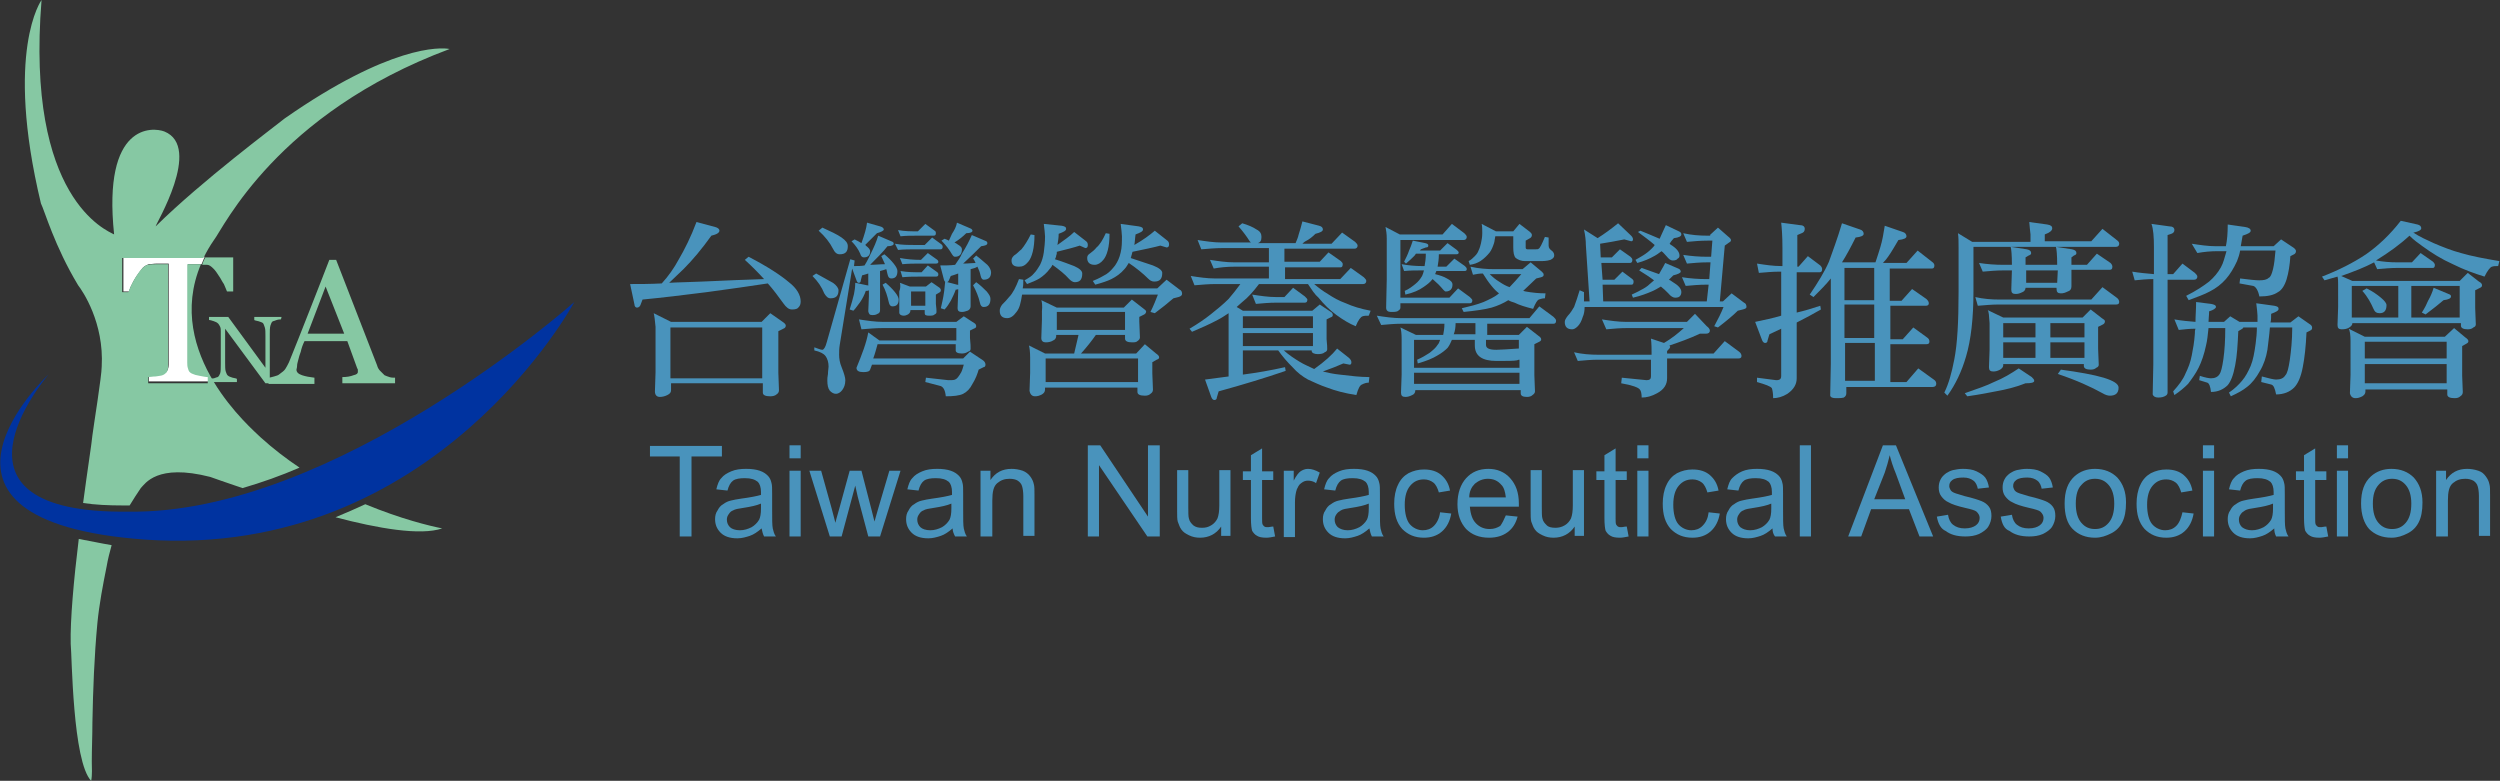 <?xml version="1.0" encoding="utf-8"?>
<!-- Generator: Adobe Illustrator 21.1.0, SVG Export Plug-In . SVG Version: 6.00 Build 0)  -->
<svg version="1.1" id="圖層_1" xmlns="http://www.w3.org/2000/svg" xmlns:xlink="http://www.w3.org/1999/xlink" x="0px" y="0px"
	 viewBox="0 0 403.1 125.9" style="enable-background:new 0 0 403.1 125.9;" xml:space="preserve">
<rect x="0" y="0" width="403.1" height="125.9" fill="#333333" stroke="none"/>
<style type="text/css">
	.st0{enable-background:new    ;}
	.st1{fill:#4993BC;}
	.st2{fill:#86C8A3;}
	.st3{fill:#FFFFFF;}
	.st4{fill:#0033A0;}
</style>
<g>
	<g>
		<g class="st0">
			<path class="st1" d="M112.3,35.8l3,0.8c0.4,0.1,0.7,0.3,0.7,0.6c0,0.3-0.4,0.6-1.3,0.8c-1.5,2.1-3,3.9-4.5,5.4
				c-0.7,0.7-1.5,1.4-2.3,2.2c1.6-0.1,3.4-0.1,5.3-0.2c4-0.2,7.4-0.3,10-0.4c-1-1.1-2-2.1-3.1-3.1l0.6-0.5c3.1,1.6,5.2,3,6.5,4.1
				c1.3,1,1.9,2.1,1.9,3.1c0,0.4-0.1,0.7-0.3,0.9c-0.2,0.3-0.5,0.4-1.1,0.4c-0.5,0-0.9-0.3-1.4-1c-0.8-1.1-1.6-2.2-2.5-3.2
				c-2.7,0.4-6,0.9-9.8,1.4c-3.9,0.5-7.3,0.9-10.4,1.2l-0.3,0.8c-0.1,0.3-0.3,0.5-0.6,0.5c-0.2,0-0.4-0.2-0.4-0.5l-0.7-3.3
				c1.5,0,3.2,0,5.1-0.1c1.1-1.2,2-2.5,2.7-3.8C110.4,40.2,111.4,38.2,112.3,35.8z M105.4,50.5l2.8,1.4h14.6l1.4-1.4l2,1.4
				c0.3,0.2,0.5,0.4,0.5,0.6c0,0.2-0.1,0.4-0.4,0.5l-0.8,0.4v6.7l0.1,2.8c0,0.3-0.1,0.5-0.4,0.7c-0.2,0.2-0.6,0.3-1,0.3
				c-0.8,0-1.2-0.2-1.2-0.6v-1.5h-14.8v1.1c0,0.4-0.2,0.6-0.6,0.8c-0.4,0.2-0.8,0.3-1.2,0.3c-0.5,0-0.8-0.3-0.8-0.9l0.1-3.1v-7.3
				C105.6,51.6,105.5,50.8,105.4,50.5z M108.1,61h14.8v-8.2h-14.8V61z"/>
			<path class="st1" d="M131.6,44.1c1.1,0.6,2,1.1,2.7,1.5c0.6,0.4,0.9,0.9,0.9,1.2c0,0.9-0.4,1.3-1.3,1.3c-0.4,0-0.7-0.3-1-0.8
				c-0.4-1-1-1.9-1.9-2.8L131.6,44.1z M137.1,41.8l0.7,0.2l-0.1,0.9c0.6,0,1.2,0,1.7-0.1c0.5-0.8,0.8-1.5,1-1.9
				c0.5-1,0.9-1.9,1.2-2.9l2.1,0.9c0.3,0.1,0.4,0.2,0.4,0.4c0,0.2-0.3,0.4-1,0.4c-0.7,0.9-1.7,1.9-2.8,3c0.8,0,1.6-0.1,2.4-0.1
				c-0.2-0.4-0.4-0.9-0.6-1.3l0.5-0.3c0.6,0.5,1.1,1,1.5,1.5c0.4,0.5,0.6,0.9,0.6,1.2c0,0.8-0.3,1.2-1,1.2c-0.3,0-0.5-0.2-0.6-0.7
				c-0.1-0.3-0.1-0.6-0.2-0.8c-0.3,0.1-0.6,0.2-1,0.3V50c0,0.3-0.1,0.5-0.4,0.6c-0.3,0.2-0.6,0.2-0.9,0.2c-0.4,0-0.5-0.2-0.6-0.6
				l0.1-2.4v-1c-0.1,0.1-0.3,0.1-0.5,0.1c-0.2,0.6-0.5,1.2-0.9,1.8c-0.4,0.5-0.7,1-1.1,1.4l-0.6-0.2c0.3-0.9,0.5-1.7,0.7-2.5
				c0.1-0.5,0.2-1.1,0.2-1.8l1.9,0.4c0.1,0,0.2,0,0.2,0.1v-2c-0.3,0.1-0.6,0.2-1,0.3l-0.2,0.8c0,0.2-0.1,0.4-0.3,0.4
				c-0.2,0-0.3-0.1-0.4-0.4l-0.7-1.9l-2,12.3c-0.1,0.6-0.1,1.1-0.1,1.6c0,0.6,0.1,1.3,0.4,2c0.4,1,0.6,1.7,0.6,2.1
				c0,0.7-0.2,1.2-0.5,1.6c-0.3,0.4-0.7,0.6-1,0.6c-0.4,0-0.7-0.2-1-0.5c-0.3-0.4-0.4-0.9-0.4-1.7c0-0.2,0-0.5,0.1-1
				c0-0.5,0.1-0.9,0.1-1.2c0-0.7-0.2-1.3-0.5-1.7c-0.3-0.4-0.9-0.7-1.8-0.9V56c0.6,0.2,1,0.4,1.3,0.4c0.2,0,0.5-0.4,0.7-1.2
				L137.1,41.8z M132.6,36.7c1.3,0.6,2.4,1.1,3.1,1.6c0.7,0.5,1,0.9,1,1.4c0,0.9-0.4,1.3-1.3,1.3c-0.5,0-0.8-0.3-1.1-0.9
				c-0.5-1-1.3-2-2.3-2.9L132.6,36.7z M139.8,35.9l2.1,0.6c0.4,0.1,0.6,0.3,0.6,0.5s-0.4,0.4-1.1,0.6c-0.6,0.6-1.2,1.2-1.9,1.9
				c0,0,0.1,0,0.1,0.1c0.4,0.3,0.7,0.6,0.7,0.9c0,0.6-0.3,1-1,1c-0.3,0-0.5-0.2-0.6-0.6c-0.3-0.7-0.8-1.4-1.4-2l0.5-0.3
				c0.4,0.2,0.8,0.4,1.1,0.6C139.4,37.8,139.7,36.8,139.8,35.9z M138.5,51.5c1.3,0.2,2.6,0.4,3.9,0.4h11.8l1.2-0.9l1.7,1.1
				c0.2,0.1,0.3,0.3,0.3,0.5s-0.1,0.3-0.4,0.4l-0.6,0.3v1.2c0.1,0.9,0.1,1.4,0.1,1.7s-0.1,0.4-0.4,0.5c-0.3,0.2-0.6,0.3-1,0.3
				c-0.7,0-1-0.2-1-0.5v-1h-12.6c-0.2,0.7-0.4,1.5-0.7,2.3h14.5l1.1-1.1l2.1,1.4c0.3,0.2,0.4,0.5,0.4,0.7c0,0.2-0.1,0.4-0.3,0.4
				l-0.8,0.4c-0.2,0.7-0.5,1.5-1,2.3c-0.4,0.8-0.9,1.3-1.5,1.6c-0.6,0.3-1.6,0.4-2.8,0.4c-0.1-1-0.4-1.6-1-1.7l-2.3-0.6l0.1-0.7
				l3.6,0.4c0.5,0,0.9,0,1.1-0.1c0.3-0.1,0.6-0.5,1-1.2c0.2-0.4,0.3-0.9,0.4-1.2h-14.8c-0.1,0.3-0.2,0.5-0.3,0.8
				c-0.1,0.3-0.5,0.4-1.1,0.4c-0.7,0-1.1-0.2-1.1-0.7c0.9-2.2,1.6-4,1.9-5.7l1.8,1.3h12.4v-2h-11.9c-1.1,0-2.2,0.1-3.4,0.2
				L138.5,51.5z M142.8,45.6c0.6,0.5,1.1,1,1.5,1.5c0.4,0.5,0.6,0.9,0.6,1.2c0,0.7-0.3,1.1-1,1.1c-0.3,0-0.5-0.2-0.6-0.7
				c-0.2-0.9-0.5-1.9-1-2.8L142.8,45.6z M144.3,39.3c1.1,0.2,2.2,0.2,3.4,0.2h1.4l1.2-1.2l1.5,1.1c0.2,0.2,0.2,0.3,0.2,0.4
				c0,0.2-0.1,0.4-0.3,0.4h-4c-1,0-1.9,0-2.9,0.1L144.3,39.3z M144.8,37.1c1.1,0.2,2.1,0.2,3.2,0.2l1.2-1.2l1.5,1.1
				c0.2,0.1,0.2,0.3,0.2,0.4c0,0.3-0.1,0.4-0.4,0.4h-2.5c-1,0-1.9,0-2.8,0.1L144.8,37.1z M145.1,41.6c1.1,0.2,2.2,0.3,3.3,0.3h0.1
				l1.1-1.1l1.4,1c0.2,0.1,0.3,0.3,0.3,0.4c0,0.2-0.1,0.3-0.4,0.3h-2.5c-1,0-1.9,0-2.9,0.1L145.1,41.6z M145.1,45.6l1.6,0.6h2.6
				l0.9-0.7l1.3,0.9c0.1,0.1,0.2,0.2,0.2,0.4c0,0.2-0.1,0.3-0.3,0.4l-0.5,0.3v1.5c0.1,0.7,0.1,1.1,0.1,1.3c0,0.2-0.1,0.3-0.3,0.4
				c-0.2,0.2-0.5,0.2-0.9,0.2c-0.5,0-0.7-0.1-0.7-0.4V50h-2.3c0,0.3-0.1,0.5-0.4,0.7c-0.2,0.1-0.4,0.2-0.7,0.2
				c-0.4,0-0.7-0.2-0.7-0.5v-3.4C145.2,46.5,145.2,46,145.1,45.6z M145.2,43.7c1.1,0.2,2.2,0.2,3.3,0.2h0.1l1-1.1l1.4,1
				c0.2,0.1,0.3,0.3,0.3,0.4c0,0.3-0.1,0.4-0.4,0.4h-2.5c-1,0-1.9,0-2.9,0.1L145.2,43.7z M146.9,49.3h2.3v-2.3h-2.3V49.3z
				 M156.7,37.9l2.1,0.9c0.3,0.1,0.4,0.2,0.4,0.4c0,0.3-0.3,0.4-1,0.5c-0.8,0.8-1.7,1.7-2.9,2.8c0.8,0,1.5-0.1,2-0.1
				c-0.1-0.2-0.2-0.5-0.4-0.7l0.5-0.5c0.8,0.6,1.3,1.1,1.8,1.5c0.4,0.4,0.6,0.9,0.6,1.2c0,0.8-0.4,1.2-1.2,1.2
				c-0.2,0-0.4-0.2-0.5-0.7c-0.1-0.5-0.3-1-0.5-1.4c-0.3,0.2-0.7,0.3-1.1,0.4v6c0,0.3-0.2,0.6-0.5,0.7c-0.3,0.1-0.6,0.2-0.9,0.2
				c-0.5,0-0.7-0.2-0.7-0.6l0.1-2.7v-0.4c-0.1,0.1-0.3,0.1-0.4,0.1c-0.2,0.6-0.5,1.2-0.8,1.8c-0.3,0.5-0.6,1-1,1.4l-0.6-0.2
				c0.2-0.9,0.4-1.7,0.5-2.5c0.1-0.5,0.1-1.1,0.2-1.8l1.9,0.5c0.1,0,0.2,0,0.2,0.1v-1.9c-0.5,0.2-0.9,0.3-1.2,0.4l-0.3,0.7
				c-0.1,0.2-0.2,0.3-0.4,0.3c-0.2,0-0.3-0.1-0.4-0.4l-0.6-2.3c0.8,0,1.6,0,2.4-0.1c0.5-0.7,0.9-1.3,1.1-1.8
				C155.8,39.8,156.3,38.8,156.7,37.9z M154.3,35.9l2.1,0.9c0.3,0.1,0.4,0.3,0.4,0.4c0,0.2-0.3,0.4-1,0.4c-0.5,0.5-1.1,1-1.9,1.5
				c0.2,0.1,0.4,0.2,0.5,0.3c0.5,0.3,0.7,0.5,0.7,0.8c0,0.8-0.4,1.2-1.1,1.2c-0.2,0-0.3-0.1-0.5-0.4c-0.4-0.7-1-1.5-1.7-2.2l0.5-0.3
				c0.3,0.1,0.5,0.2,0.7,0.3c0.2-0.5,0.4-0.8,0.5-1.1C153.9,37.1,154.2,36.5,154.3,35.9z M157.4,45.5c0.7,0.5,1.2,1,1.7,1.5
				c0.4,0.5,0.6,0.8,0.6,1.2c0,0.9-0.4,1.3-1.1,1.3c-0.3,0-0.5-0.2-0.6-0.7c-0.2-0.9-0.6-1.9-1.1-2.8L157.4,45.5z"/>
			<path class="st1" d="M164.3,45l0.7,0.1c0,0.5,0,1-0.1,1.4h21.7l1.5-1.4l2.1,1.6c0.3,0.1,0.4,0.4,0.4,0.7c0,0.2-0.2,0.4-0.6,0.5
				l-0.8,0.2c-0.8,0.7-1.8,1.5-3,2.4l-0.7-0.2c0.5-1,0.9-2,1.2-2.8h-21.9c-0.2,1.3-0.4,2.2-0.9,2.8c-0.5,0.7-1,1-1.5,1
				c-0.8,0-1.2-0.4-1.2-1.2c0-0.3,0.1-0.6,0.4-1c0.4-0.4,0.8-0.8,1.1-1.2C163.3,47.3,163.8,46.3,164.3,45z M166.2,37.8l0.6,0.1
				c0,2.1-0.4,3.6-1,4.3c-0.5,0.6-0.9,0.8-1.5,0.8c-0.8,0-1.2-0.3-1.2-1c0-0.3,0.1-0.5,0.4-0.8c0.5-0.3,0.8-0.7,1.2-1
				C165.2,39.6,165.7,38.8,166.2,37.8z M174.1,39.6c-0.9,0.3-2.1,0.6-3.7,1c0,0.2,0,0.4-0.1,0.6c0,0.2-0.1,0.4-0.2,0.6
				c1.3,0.4,2.3,0.8,3.1,1.1c0.9,0.4,1.3,0.8,1.3,1.2c0,1-0.4,1.4-1.2,1.4c-0.3,0-0.6-0.2-0.9-0.5c-0.7-0.8-1.6-1.5-2.7-2.3
				c-0.1,0.2-0.2,0.4-0.4,0.6c-0.5,0.7-1.1,1.2-1.7,1.6c-0.5,0.3-1.2,0.6-2,0.9l-0.4-0.6c0.7-0.4,1.2-0.7,1.5-1.1
				c0.4-0.4,0.7-0.9,1-1.4c0.3-0.6,0.5-1.3,0.6-2c0.1-0.8,0.2-1.6,0.2-2.6c0-0.4-0.1-1.1-0.2-2l2.9,0.3c0.5,0.1,0.7,0.2,0.7,0.5
				c0,0.3-0.4,0.5-1.2,0.8c0,0.6-0.1,1.2-0.2,1.8c1.1-0.8,2-1.4,2.7-2.1l1.8,1.4c0.3,0.2,0.4,0.4,0.4,0.7c0,0.3-0.1,0.5-0.4,0.5
				L174.1,39.6z M167.9,48.4l2.5,1.2h10.8l1.3-1.3l1.8,1.4c0.3,0.2,0.5,0.4,0.5,0.5c0,0.2-0.1,0.4-0.3,0.5l-0.8,0.4v0.7l0.1,2.6
				c0,0.2-0.1,0.4-0.4,0.6c-0.2,0.2-0.5,0.2-0.9,0.2c-0.7,0-1.1-0.2-1.1-0.6V54h-4.7c-0.7,1-1.5,2-2.4,3h8.9l1.4-1.5l1.8,1.5
				c0.3,0.2,0.5,0.4,0.5,0.6c0,0.2-0.1,0.3-0.4,0.4l-0.7,0.4v1.8l0.1,2.6c0,0.3-0.1,0.5-0.4,0.7c-0.2,0.2-0.5,0.3-0.9,0.3
				c-0.8,0-1.2-0.2-1.2-0.6v-0.7h-14.9v0.3c0,0.4-0.2,0.6-0.5,0.8c-0.4,0.2-0.7,0.3-1.1,0.3c-0.5,0-0.8-0.3-0.9-0.9l0.1-2.9v-2.4
				c0-1-0.1-1.7-0.2-2l2.6,1.3h4.7l0.7-3h-3.6v0.2c0,0.3-0.2,0.6-0.5,0.7c-0.3,0.2-0.7,0.3-1.2,0.3c-0.4,0-0.7-0.2-0.7-0.7l0.1-2.9
				v-1.4C168.1,49.3,168,48.6,167.9,48.4z M168.6,61.6h14.9v-3.8h-14.9V61.6z M170.4,53.2h11v-2.9h-11V53.2z M178.3,37.6l0.6,0.1
				c0,2.1-0.4,3.5-1,4.2c-0.4,0.5-0.9,0.8-1.4,0.8c-0.8,0-1.2-0.4-1.2-1.1c0-0.3,0.1-0.5,0.4-0.7c0.4-0.3,0.8-0.6,1.1-1
				C177.3,39.5,177.8,38.7,178.3,37.6z M187.1,39.6c-1.1,0.3-2.6,0.6-4.5,1c-0.1,0.3-0.1,0.5-0.2,0.7c0,0.1,0,0.2-0.1,0.3
				c1.5,0.5,2.7,0.9,3.6,1.2c1,0.4,1.5,0.8,1.5,1.2c0,1-0.4,1.4-1.3,1.4c-0.4,0-0.7-0.2-1-0.5c-0.8-0.8-1.9-1.7-3.1-2.5
				c-0.2,0.3-0.4,0.7-0.7,1c-0.6,0.7-1.3,1.2-2.1,1.6c-0.6,0.3-1.5,0.6-2.6,0.9l-0.4-0.6c1-0.4,1.7-0.8,2.2-1.1
				c0.6-0.4,1-0.9,1.4-1.4c0.4-0.6,0.7-1.2,0.9-2.1c0.2-0.8,0.2-1.7,0.2-2.6c0-0.4-0.1-1.1-0.2-2l2.9,0.4c0.5,0.1,0.7,0.2,0.7,0.5
				c0,0.3-0.4,0.5-1.2,0.8c-0.1,0.6-0.1,1.2-0.2,1.7c1.4-0.8,2.5-1.6,3.3-2.3l1.9,1.5c0.3,0.2,0.4,0.4,0.4,0.7
				c0,0.3-0.1,0.5-0.4,0.5L187.1,39.6z"/>
			<path class="st1" d="M200.3,36c1,0.3,1.7,0.6,2.3,1c0.6,0.3,0.8,0.7,0.8,1.2c0,0.6-0.2,0.9-0.6,1h6.1c0.2-0.5,0.4-0.9,0.5-1.4
				c0.2-0.6,0.4-1.3,0.6-2.1l2.7,0.7c0.4,0.1,0.6,0.3,0.6,0.6c0,0.3-0.4,0.5-1.2,0.7c-0.5,0.5-1,0.9-1.6,1.2
				c-0.2,0.1-0.4,0.3-0.5,0.4h4.7l1.7-1.8l2.1,1.5c0.2,0.2,0.4,0.4,0.4,0.6c0,0.3-0.2,0.5-0.5,0.5h-11.3v2.1h5.7l1.4-1.5l2,1.4
				c0.2,0.2,0.3,0.3,0.3,0.5c0,0.3-0.1,0.5-0.3,0.5h-9v1.9h8.9l1.7-1.8l2.1,1.5c0.2,0.2,0.4,0.4,0.4,0.6c0,0.3-0.2,0.5-0.5,0.5h-7.9
				c0.7,0.6,1.5,1.2,2.2,1.6c0.9,0.6,1.8,1.1,2.9,1.5c1.1,0.5,2.4,0.9,4,1.2l-0.3,0.8c-0.4,0-0.7,0-1,0.1c-0.3,0.1-0.7,0.6-1.1,1.6
				c-1-0.4-2-1-3.1-1.8c-1.1-0.8-2-1.7-2.9-2.8c-0.6-0.5-1.1-1.3-1.7-2.2H203c-0.9,1.2-1.8,2.2-2.7,2.9c-0.3,0.3-0.6,0.5-0.9,0.8
				l1,0.6h11.2l1.2-1l1.8,1.2c0.2,0.1,0.3,0.3,0.3,0.5c0,0.2-0.1,0.3-0.4,0.4l-0.6,0.3v3.2c0.1,0.9,0.1,1.4,0.1,1.6
				c0,0.2-0.1,0.4-0.4,0.5c-0.2,0.2-0.6,0.3-1.1,0.3c-0.6,0-1-0.2-1-0.5v-0.1H207c0.9,0.8,1.7,1.3,2.5,1.8c0.8,0.5,1.6,0.8,2.4,1.2
				c1.7-1.2,2.9-2.3,3.7-3.3l1.9,1.5c0.2,0.2,0.4,0.4,0.4,0.7c0,0.3-0.1,0.4-0.3,0.4l-1-0.2c-0.9,0.4-1.9,0.8-3.3,1.3
				c0.8,0.2,1.7,0.4,2.7,0.5c1.7,0.2,3.3,0.4,4.8,0.4l-0.1,0.9c-0.4,0-0.7,0.1-1.1,0.3c-0.3,0.1-0.6,0.6-0.9,1.7
				c-1.9-0.3-3.4-0.7-4.7-1.2c-1.2-0.4-2.2-0.9-3.1-1.3c-0.9-0.5-1.7-1.1-2.5-2c-0.8-0.8-1.6-1.7-2.3-2.7h-5.7v3.9
				c2.3-0.3,4.6-0.7,6.8-1.2l0.1,0.6c-3.2,1.1-6.8,2.2-10.8,3.3l-0.3,1c0,0.3-0.2,0.4-0.4,0.4s-0.4-0.2-0.5-0.5l-1-2.8
				c1.3-0.2,2.5-0.3,3.8-0.5V50.5c-0.6,0.4-1.2,0.8-1.8,1.1c-1.3,0.7-2.7,1.3-4.1,1.9l-0.4-0.5c1.2-0.7,2.4-1.5,3.4-2.3
				c1-0.8,2-1.6,2.9-2.5c0.7-0.8,1.3-1.6,1.9-2.4H196c-1.1,0-2.2,0.1-3.4,0.2l-0.6-1.5c1.3,0.2,2.6,0.4,3.9,0.4h8.7V43h-5.6
				c-1.1,0-2.2,0.1-3.3,0.3l-0.6-1.4c1.3,0.2,2.6,0.4,3.9,0.4h5.6V40h-7.5c-1.1,0-2.2,0.1-3.4,0.2l-0.6-1.5c1.3,0.2,2.6,0.4,3.9,0.4
				h4.7c-0.1-0.1-0.1-0.1-0.2-0.2c-0.5-0.8-1.1-1.6-1.8-2.4L200.3,36z M200.4,51v1.9h11.3V51H200.4z M200.4,53.7v2.1h11.3v-2.1
				H200.4z M201.9,47.5c1.3,0.2,2.6,0.4,3.9,0.4h1.3l1.4-1.5l1.9,1.4c0.2,0.2,0.4,0.4,0.4,0.5c0,0.3-0.1,0.5-0.4,0.5h-4.6
				c-1.1,0-2.2,0.1-3.3,0.2L201.9,47.5z"/>
			<path class="st1" d="M222,50.9c1.3,0.2,2.6,0.4,4,0.4h20.6l1.6-1.9l2.3,1.7c0.2,0.2,0.4,0.4,0.4,0.6c0,0.3-0.1,0.5-0.4,0.5h-10.7
				v1.8h5.1l1.3-1.3l1.8,1.4c0.3,0.2,0.5,0.4,0.5,0.6c0,0.2-0.1,0.3-0.3,0.4l-0.8,0.4v5l0.1,2.6c0,0.2-0.1,0.4-0.4,0.6
				c-0.2,0.2-0.5,0.3-0.9,0.3c-0.7,0-1-0.2-1-0.6v-0.5h-17V63c0,0.3-0.2,0.6-0.5,0.7c-0.4,0.2-0.7,0.3-1.1,0.3
				c-0.5,0-0.7-0.2-0.7-0.7l0.1-2.9v-5.7c0-1-0.1-1.6-0.2-1.9l2.5,1.2h4.4c0.1-0.5,0.2-1.1,0.2-1.8H226c-1.1,0-2.2,0.1-3.3,0.2
				L222,50.9z M225.8,38.6V48h7.9l1.4-1.5l1.9,1.4c0.2,0.2,0.4,0.4,0.4,0.5c0,0.3-0.1,0.5-0.4,0.5h-11.2v0.7c0,0.3-0.2,0.4-0.5,0.6
				c-0.3,0.1-0.6,0.1-1,0.1c-0.5,0-0.8-0.2-0.8-0.7l0.1-4.6v-6.5c0-0.8-0.1-1.4-0.2-1.9l2.3,1.2h6.9l1.5-1.7l2,1.5
				c0.2,0.2,0.4,0.4,0.4,0.6c0,0.3-0.2,0.5-0.5,0.5H225.8z M227.8,38.8l2,0.4c0.4,0.1,0.5,0.2,0.5,0.4c0,0.2-0.1,0.3-0.4,0.3
				l-0.8,0.3c-0.1,0.1-0.1,0.2-0.2,0.2h3.3l1.2-1.2l1.5,1.1c0.2,0.2,0.3,0.3,0.3,0.4c0,0.2-0.1,0.3-0.4,0.3H232c0,0.8-0.1,1.4-0.2,2
				h1.4l1.3-1.3l1.7,1.2c0.2,0.2,0.3,0.3,0.3,0.5c0,0.2-0.1,0.3-0.4,0.3h-4.5c-0.1,0.2-0.1,0.3-0.2,0.5c0.8,0.2,1.4,0.4,1.9,0.7
				c0.6,0.3,0.9,0.6,0.9,1c0,0.7-0.4,1.1-1.1,1.1c-0.1,0-0.2-0.1-0.4-0.3c-0.5-0.6-1-1.1-1.7-1.7c0,0-0.1,0.1-0.1,0.1
				c-0.3,0.4-0.8,0.8-1.4,1.2c-0.7,0.5-1.6,0.9-2.9,1.2l-0.1-0.6c0.7-0.3,1.2-0.7,1.7-1.1c0.5-0.4,0.8-0.8,1.1-1.3
				c0.1-0.2,0.2-0.5,0.3-0.9h-0.3c-1,0-1.9,0-2.9,0.1l-0.4-1.1c1.1,0.2,2.2,0.3,3.3,0.3h0.4c0.1-0.5,0.2-1.2,0.2-2h-1.6
				c-0.1,0.2-0.2,0.3-0.3,0.4c-0.3,0.3-0.7,0.7-1.3,1.2l-0.3-0.3c0.3-0.6,0.6-1.2,0.8-1.8C227.4,40,227.6,39.4,227.8,38.8z
				 M228,59.3h17V58c-0.1,0-0.2,0-0.4,0.1c-0.5,0.1-1.6,0.1-3.3,0.1c-2.3,0-3.5-0.8-3.5-2.5v-0.9h-3.7c-0.2,0.5-0.4,0.9-0.7,1.3
				c-0.4,0.4-0.9,0.8-1.6,1.2c-0.8,0.5-1.8,0.9-3.2,1.3l-0.1-0.6c0.7-0.3,1.4-0.7,2-1.1c0.5-0.4,1-0.8,1.3-1.3
				c0.2-0.2,0.3-0.5,0.4-0.8H228V59.3z M228,61.9h17v-1.8h-17V61.9z M237.9,53.9v-1.8h-3.2c0,0.7-0.1,1.3-0.3,1.8H237.9z M237.1,43
				c1.3,0.3,2.6,0.4,3.9,0.4h4.5l1.3-1.1l1.8,1.5c0.2,0.2,0.3,0.3,0.3,0.5c0,0.2-0.1,0.3-0.4,0.4l-0.8,0.2c-0.8,0.8-1.5,1.4-2.1,2
				c0.1,0,0.3,0.1,0.4,0.1c1.1,0.2,2.2,0.3,3.2,0.3l-0.1,0.8c-0.4,0-0.7,0.1-1,0.2c-0.2,0.1-0.5,0.5-0.9,1.5c-1.2-0.3-2.2-0.6-3-1
				c-0.3-0.1-0.7-0.2-1-0.4c-0.8,0.5-1.7,0.9-2.7,1.2c-1.1,0.3-2.6,0.5-4.5,0.7l-0.3-0.6c1.3-0.3,2.5-0.6,3.5-1
				c0.9-0.4,1.8-0.8,2.5-1.4c-0.4-0.3-0.8-0.7-1.2-1.2c-0.5-0.6-0.9-1.2-1.4-2c-0.6,0-1.1,0.1-1.6,0.2L237.1,43z M238.9,36.1
				l2.3,1.2h2.8l1-1.2l1.7,1.3c0.2,0.2,0.3,0.3,0.3,0.5c0,0.2-0.1,0.4-0.3,0.5l-0.7,0.4v1.1c0,0.2,0.1,0.3,0.3,0.3h1.3
				c0.2,0,0.4,0,0.5-0.1c0.2-0.1,0.5-0.7,1-1.9l0.6,0.1v1.3c0,0.4,0.2,0.6,0.6,0.9c0.2,0.2,0.3,0.4,0.3,0.7s-0.2,0.5-0.6,0.7
				c-0.6,0.2-1.2,0.2-1.8,0.2h-2.3c-0.6,0-1.1-0.2-1.5-0.5c-0.3-0.3-0.4-0.9-0.4-1.7v-1.8h-2.9c-0.1,0.4-0.1,0.8-0.2,1.1
				c-0.2,0.6-0.4,1.1-0.7,1.5c-0.4,0.5-0.9,1-1.5,1.4c-0.5,0.3-1,0.5-1.7,0.6l-0.2-0.6c0.4-0.2,0.7-0.5,1-0.8
				c0.3-0.3,0.5-0.6,0.6-0.9c0.2-0.4,0.3-0.8,0.4-1.2c0.1-0.5,0.2-1,0.2-1.6C239,37,239,36.5,238.9,36.1z M239.6,54.8v0.8
				c0,0.6,0.6,0.8,1.7,0.8c0.7,0,1.9-0.1,3.5-0.2h0.1v-1.4H239.6z M240.2,44.2c0.5,0.5,1,0.9,1.5,1.2c0.6,0.4,1.1,0.7,1.7,0.9
				c0.6-0.6,1.2-1.3,1.9-2.1H241C240.7,44.2,240.4,44.2,240.2,44.2z"/>
			<path class="st1" d="M261.9,38.6c-1.4,0.3-2.7,0.5-3.9,0.7l0.1,2.2h1.8l1.3-1.3l1.7,1.2c0.2,0.2,0.3,0.3,0.3,0.5
				c0,0.3-0.1,0.5-0.4,0.5h-4.6l0.2,2.7h1.9l1.3-1.3l1.6,1.2c0.2,0.2,0.2,0.3,0.2,0.4c0,0.3-0.1,0.5-0.3,0.5h-4.7l0.1,2.7h16.7
				l0.3-2.7h-0.4c-1.1,0-2.2,0.1-3.3,0.2l-0.6-1.4c1.3,0.2,2.6,0.3,3.9,0.3h0.5l0.2-2.7h-0.5c-1.1,0-2.2,0.1-3.3,0.2l-0.6-1.4
				c1.3,0.2,2.6,0.3,3.9,0.3h0.6l0.2-2.6h-0.8c-1.1,0-2.2,0.1-3.3,0.2l-0.6-1.4c1.3,0.3,2.6,0.4,3.9,0.4h0.5l-0.1-0.1l1.3-1.2
				l1.6,1.4c0.4,0.3,0.5,0.5,0.5,0.6c0,0.2-0.1,0.3-0.3,0.4l-0.7,0.5l-0.8,9h0.5l1.4-1.3l2,1.5c0.3,0.1,0.4,0.4,0.4,0.7
				c0,0.2-0.2,0.3-0.6,0.4l-0.8,0.2c-0.8,0.8-1.9,1.7-3.2,2.7l-0.6-0.2c0.6-1.1,1.1-2.1,1.5-3.1h-22.4c0,0.6-0.1,1.2-0.3,1.6
				c-0.2,0.7-0.5,1.2-0.8,1.5c-0.3,0.3-0.6,0.5-0.9,0.5c-0.8,0-1.2-0.4-1.2-1.2c0-0.3,0.2-0.6,0.5-1c0.4-0.4,0.7-0.9,1-1.4
				c0.3-0.8,0.6-1.7,0.9-2.7l0.7,0.3v1.5h0.9l-0.6-9.1c0-0.7-0.1-1.6-0.3-2.5l2.2,1.4c1.1-0.7,2.2-1.5,3.3-2.4l2.1,2
				c0.2,0.2,0.3,0.4,0.3,0.6c0,0.2-0.1,0.3-0.3,0.3L261.9,38.6z M258.3,51.5c1.3,0.2,2.6,0.4,3.9,0.4h9.8l1.3-1.3l1.9,2
				c0.3,0.2,0.5,0.5,0.5,0.7c0,0.3-0.2,0.5-0.6,0.5h-1c-1.7,0.8-3.4,1.4-4.9,1.9c0,0.1,0.1,0.2,0.1,0.2c0,0.2-0.2,0.4-0.5,0.7V57
				h7.5l1.8-2l2.3,1.7c0.3,0.2,0.4,0.5,0.4,0.7c0,0.3-0.2,0.4-0.5,0.4h-11.5v3.2c0,1-0.5,1.8-1.6,2.4c-0.9,0.5-1.7,0.7-2.5,0.7
				c0-0.6-0.1-1.1-0.3-1.3c-0.2-0.3-1.2-0.7-3-1l0.1-0.9l4,0.4c0.5,0,0.7-0.2,0.7-0.6v-2.7h-8.5c-1.1,0-2.2,0.1-3.3,0.2l-0.6-1.4
				c1.3,0.3,2.6,0.4,4,0.4h8.5v-0.1c0-0.8,0-1.6-0.1-2.5l2.1,0.7c1.2-0.7,2.2-1.5,3.2-2.4h-9.2c-1.1,0-2.2,0.1-3.3,0.2L258.3,51.5z
				 M268.5,42.4l2.1,0.9c0.2,0.1,0.4,0.2,0.4,0.5c0,0.2-0.4,0.4-1.2,0.6c-0.3,0.3-0.5,0.5-0.7,0.7c0.2,0.1,0.4,0.2,0.5,0.3
				c1,0.6,1.5,1.1,1.5,1.7c0,0.3-0.1,0.5-0.2,0.6c-0.1,0.2-0.4,0.3-0.8,0.3c-0.3,0-0.7-0.2-1.1-0.7c-0.4-0.4-0.8-0.8-1.2-1.1
				c-0.5,0.3-1,0.6-1.5,0.8c-0.7,0.3-1.7,0.7-3,1l-0.2-0.5c0.6-0.3,1.1-0.5,1.4-0.7c0.6-0.3,1.1-0.6,1.5-1c0.2-0.2,0.5-0.4,0.7-0.6
				c-0.8-0.6-1.6-1.1-2.4-1.6l0.4-0.4c1.1,0.4,2,0.7,2.8,1C267.7,43.8,268.1,43.2,268.5,42.4z M268.6,36.3l2.1,1
				c0.2,0.1,0.4,0.2,0.4,0.5c0,0.3-0.4,0.5-1.2,0.6c-0.3,0.3-0.5,0.6-0.7,0.9c0.1,0,0.1,0.1,0.1,0.1c1,0.6,1.5,1.2,1.5,1.8
				c0,0.3-0.1,0.4-0.3,0.5c-0.1,0.2-0.4,0.3-0.8,0.3c-0.3,0-0.6-0.2-1-0.7c-0.3-0.3-0.5-0.6-0.8-0.8c-0.4,0.3-0.8,0.6-1.2,0.8
				c-0.7,0.4-1.6,0.8-2.7,1.1l-0.3-0.5c0.5-0.3,0.9-0.5,1.2-0.7c0.5-0.3,1-0.7,1.4-1.1c0.2-0.2,0.4-0.4,0.5-0.6
				c-0.9-0.8-1.8-1.4-2.7-2.1l0.4-0.2c1.2,0.5,2.2,0.9,3.1,1.3C267.9,37.8,268.2,37.2,268.6,36.3z"/>
			<path class="st1" d="M283.3,42.5c1.3,0.2,2.6,0.4,3.9,0.4h0.2v-3c0-1.8-0.1-3.1-0.2-4l3,0.4c0.5,0,0.8,0.2,0.8,0.6
				s-0.2,0.6-0.5,0.7l-0.7,0.3v5.1h0.2l1.5-1.7l2,1.5c0.2,0.2,0.3,0.4,0.3,0.6c0,0.3-0.1,0.5-0.4,0.5h-3.7v6.5
				c1.3-0.3,2.6-0.7,3.8-1.1l0.1,0.6c-1.2,0.7-2.5,1.4-3.9,2.1V61c0,1-0.5,1.8-1.5,2.5c-0.8,0.5-1.6,0.7-2.3,0.7
				c0-0.8-0.1-1.3-0.2-1.6c-0.2-0.3-1-0.6-2.4-1v-0.7l3.1,0.4c0.6,0,0.8-0.2,0.8-0.7V53c-0.6,0.3-1.3,0.6-1.9,0.9l-0.3,1
				c0,0.3-0.2,0.4-0.4,0.4c-0.2,0-0.4-0.2-0.5-0.5l-1.1-2.9c1.4-0.3,2.9-0.6,4.2-1v-7.1h-0.2c-1.1,0-2.2,0.1-3.4,0.2L283.3,42.5z
				 M297,36l2.9,1c0.4,0.1,0.6,0.4,0.6,0.7c0,0.3-0.4,0.5-1.3,0.6c-0.8,1.6-1.5,2.9-2.2,4h5.4c0.3-0.9,0.6-1.8,0.8-2.5
				c0.3-1,0.5-2.1,0.7-3.4l2.9,1c0.4,0.1,0.6,0.4,0.6,0.7c0,0.3-0.4,0.5-1.3,0.6c-0.6,1-1.1,1.9-1.6,2.6c-0.2,0.3-0.5,0.7-0.9,1.1
				h3.8l1.8-2l2.3,1.8c0.3,0.2,0.4,0.4,0.4,0.6c0,0.3-0.1,0.5-0.4,0.5h-6.8v5.2h1.9l1.7-1.9l2.3,1.6c0.2,0.2,0.4,0.4,0.4,0.7
				c0,0.3-0.2,0.4-0.5,0.4h-5.7v5.4h2l1.7-1.9l2.2,1.6c0.3,0.2,0.4,0.4,0.4,0.7c0,0.3-0.2,0.4-0.5,0.4h-5.8v6.1h2.6l1.9-2.2l2.5,1.8
				c0.3,0.2,0.4,0.4,0.4,0.7c0,0.3-0.2,0.5-0.6,0.5h-13.9v1c0,0.3-0.1,0.5-0.4,0.7c-0.4,0.1-0.8,0.1-1.2,0.1c-0.6,0-0.9-0.1-1-0.4
				l0.1-5.1V44.9c-0.7,0.9-1.7,1.9-2.8,3l-0.6-0.4c1.3-1.9,2.4-3.7,3.1-5.3C295.5,40.5,296.3,38.4,297,36z M302.2,48.4v-5.2h-4.8
				v5.2H302.2z M302.2,54.5v-5.4h-4.8v5.4H302.2z M297.5,61.4h4.8v-6.1h-4.8V61.4z"/>
			<path class="st1" d="M327.2,35.8l2.9,0.4c0.6,0.1,0.8,0.3,0.8,0.6c0,0.4-0.4,0.7-1.2,1v1.1h7.5l1.8-2l2.3,1.8
				c0.3,0.2,0.4,0.4,0.4,0.6c0,0.3-0.2,0.5-0.5,0.5h-23v7.2c0,4.3-0.4,7.8-1.2,10.5c-0.7,2.4-1.7,4.5-3,6.3l-0.5-0.5
				c0.7-1.4,1.2-3.2,1.6-5.3c0.5-2.5,0.7-6.1,0.7-10.9v-7.2c0-0.9,0-1.7-0.1-2.3l2.3,1.4h9.4v-1.2C327.3,37.2,327.3,36.7,327.2,35.8
				z M325.5,59.4l2.1,1.4c0.2,0.2,0.4,0.4,0.4,0.6c0,0.3-0.5,0.4-1.4,0.4c-1.5,0.6-3.1,1-4.8,1.3c-1,0.2-2.5,0.5-4.6,0.8l-0.4-0.5
				c2-0.7,3.5-1.2,4.7-1.8C323,61,324.3,60.2,325.5,59.4z M318.5,47.9c1.3,0.3,2.6,0.4,3.9,0.4h14.8l1.8-2l2.3,1.7
				c0.3,0.2,0.4,0.5,0.4,0.7c0,0.3-0.2,0.4-0.5,0.4h-18.9c-1.1,0-2.2,0.1-3.4,0.2L318.5,47.9z M319.1,42.4c1.3,0.2,2.6,0.3,3.9,0.3
				h1.4c0-1.6-0.1-2.6-0.2-2.9l2.6,0.4c0.5,0.1,0.7,0.3,0.7,0.6c0,0.2-0.1,0.3-0.4,0.4l-0.5,0.3v1.2h5.1c0-1.6-0.1-2.6-0.2-2.9
				l2.6,0.4c0.5,0.1,0.7,0.3,0.7,0.6c0,0.2-0.1,0.3-0.4,0.4l-0.4,0.3v1.2h2.5l1.6-1.8l2.2,1.5c0.2,0.2,0.3,0.4,0.3,0.6
				c0,0.3-0.1,0.5-0.4,0.5h-6.2v2.7c0,0.4-0.2,0.7-0.6,0.8c-0.4,0.2-0.7,0.3-1.1,0.3c-0.5,0-0.7-0.2-0.7-0.7v-0.2h-5
				c0,0.3-0.2,0.6-0.5,0.7c-0.4,0.2-0.7,0.3-1.1,0.3c-0.5,0-0.7-0.2-0.7-0.7l0.1-3.1H323c-1.1,0-2.2,0.1-3.3,0.2L319.1,42.4z
				 M320.5,50l2.5,1.2h12.8l1.3-1.3l1.8,1.4c0.3,0.2,0.5,0.3,0.5,0.5c0,0.2-0.1,0.4-0.3,0.5l-0.8,0.4v3.5l0.1,2.6
				c0,0.2-0.1,0.4-0.4,0.5c-0.2,0.2-0.5,0.3-0.9,0.3c-0.7,0-1.1-0.2-1.1-0.6v-0.3H323v0.2c0,0.3-0.2,0.5-0.5,0.7
				c-0.4,0.2-0.7,0.3-1.1,0.3c-0.5,0-0.7-0.2-0.7-0.7l0.1-2.8v-4.3C320.7,50.9,320.7,50.3,320.5,50z M323,54.4h5.2v-2.3H323V54.4z
				 M323,57.7h5.2v-2.5H323V57.7z M331.7,45.6l0.1-2h-5.1v2H331.7z M330.6,52.1v2.3h5.5v-2.3H330.6z M330.6,55.2v2.5h5.5v-2.5H330.6
				z M332.3,59.6c2.9,0.4,5.2,0.8,6.9,1.3c1.6,0.5,2.4,1,2.4,1.6c0,0.9-0.5,1.3-1.4,1.3c-0.3,0-0.7-0.1-1.2-0.4
				c-1.8-1-4.2-2.1-7.2-3.1L332.3,59.6z"/>
			<path class="st1" d="M343.8,43.8c1.2,0.2,2.4,0.3,3.5,0.4v-4.3c0-1.7-0.1-3-0.4-3.8l2.9,0.4c0.5,0,0.8,0.2,0.8,0.6
				c0,0.3-0.2,0.5-0.5,0.6l-0.6,0.2v6.3h0.9l1.5-1.7l2,1.5c0.2,0.2,0.4,0.4,0.4,0.6c0,0.3-0.2,0.5-0.5,0.5h-4.3v18.2
				c0,0.2-0.1,0.4-0.3,0.5c-0.3,0.2-0.7,0.3-1.2,0.3s-0.8-0.2-0.9-0.5l0.1-4.9V45c-1,0-2,0.1-3,0.2L343.8,43.8z M350.6,51.5
				c1.1,0.2,2.2,0.3,3.4,0.4c0-1,0.1-2,0.1-3.2l2.4,0.3c0.5,0.1,0.8,0.2,0.8,0.5c0,0.2-0.4,0.5-1.1,0.7c0,0.6-0.1,1.2-0.1,1.7h2.5
				l1-0.9l1.5,0.9h2.9c0-0.4,0-0.7,0-1c0-0.4-0.1-1.1-0.2-2l2.9,0.4c0.5,0.1,0.7,0.2,0.7,0.5c0,0.3-0.4,0.5-1.2,0.8
				c0,0.5,0,1-0.1,1.4h3.2l1.3-1l2,1.4c0.2,0.2,0.2,0.3,0.2,0.5c0,0.2-0.1,0.3-0.3,0.4l-0.6,0.3c-0.1,2.2-0.3,4.1-0.6,5.6
				c-0.3,1.6-0.8,2.7-1.4,3.3c-0.7,0.7-1.7,1.1-2.9,1.1c-0.2-1-0.4-1.5-0.8-1.6l-1.6-0.4l0.1-0.9c1.1,0.3,1.9,0.5,2.3,0.5
				c0.7,0,1.2-0.2,1.5-0.7c0.3-0.3,0.5-1.1,0.7-2.4c0.2-1.4,0.4-3.2,0.4-5.3h-3.6c-0.1,1.4-0.3,2.6-0.4,3.6
				c-0.2,1.2-0.6,2.4-1.2,3.4c-0.6,1.1-1.3,2-2.1,2.6c-0.6,0.5-1.5,1-2.6,1.5l-0.3-0.6c0.9-0.6,1.6-1.3,2.1-1.9
				c0.6-0.7,1-1.5,1.4-2.4c0.4-1,0.6-2.1,0.8-3.6c0.1-0.8,0.2-1.7,0.2-2.6h-2.2c0,0.1-0.1,0.2-0.3,0.3l-0.5,0.3
				c-0.1,2.2-0.2,4-0.5,5.5c-0.3,1.6-0.7,2.6-1.2,3.2c-0.7,0.7-1.6,1.1-2.7,1.1c-0.1-0.9-0.3-1.4-0.6-1.5l-1.3-0.4l0.1-0.7
				c0.9,0.3,1.5,0.4,1.8,0.4c0.6,0,1.1-0.2,1.4-0.7c0.2-0.3,0.4-1,0.6-2.4c0.2-1.4,0.3-3.1,0.3-5h-2.7c-0.1,1-0.2,2-0.4,2.8
				c-0.3,1.4-0.7,2.6-1.2,3.6c-0.5,1-1.1,1.8-1.7,2.6c-0.6,0.6-1.3,1.2-2.2,1.8l-0.2-0.6c0.9-1,1.6-1.9,2-2.9c0.4-0.8,0.8-1.8,1-2.9
				c0.2-1,0.4-2.1,0.5-3.5c0-0.3,0-0.5,0.1-0.8c-0.9,0-1.8,0.1-2.7,0.2L350.6,51.5z M353.4,39.3c1.3,0.2,2.6,0.4,3.9,0.4h1.6
				c0.2-0.9,0.3-2.1,0.3-3.5l2.8,0.4c0.6,0.1,0.9,0.3,0.9,0.6c0,0.3-0.4,0.5-1.3,0.8c-0.1,0.6-0.2,1.1-0.3,1.7h5.3l1.2-1.1l2.1,1.4
				c0.2,0.2,0.3,0.3,0.3,0.5c0,0.2-0.1,0.4-0.3,0.5l-0.6,0.3c-0.1,1.5-0.3,2.7-0.6,3.7c-0.3,1-0.8,1.8-1.4,2.1
				c-0.7,0.5-1.7,0.7-3,0.7c-0.2-1-0.6-1.6-1-1.7l-2.2-0.4l0.1-0.8c1.5,0.2,2.6,0.3,3.1,0.3c0.7,0,1.2-0.1,1.5-0.4
				c0.3-0.1,0.5-0.6,0.7-1.4c0.2-0.8,0.3-1.8,0.4-3h-5.7c-0.1,0.6-0.3,1.2-0.5,1.7c-0.5,1.1-1.1,2.1-1.8,2.9c-0.7,0.8-1.6,1.5-2.6,2
				c-0.9,0.5-2.1,0.9-3.4,1.4l-0.4-0.7c1.6-0.8,2.8-1.6,3.7-2.3c0.8-0.7,1.4-1.4,1.9-2.3c0.4-0.7,0.6-1.6,0.9-2.6h-1.4
				c-1.1,0-2.2,0.1-3.3,0.3L353.4,39.3z"/>
			<path class="st1" d="M387.1,35.6l2.7,0.6c0.4,0.1,0.6,0.3,0.6,0.6c0,0.3-0.4,0.5-1.2,0.7c0,0,0,0-0.1,0c1.1,0.7,2.2,1.2,3.3,1.7
				c1.4,0.6,2.9,1.2,4.4,1.6c1.7,0.5,3.8,0.9,6.2,1.3l-0.2,0.8c-0.4,0-0.7,0-1,0.1c-0.3,0.1-0.7,0.6-1.2,1.6c-1.6-0.5-3.3-1.1-5.1-2
				c-1.8-0.8-3.4-1.8-4.9-2.9c-0.7-0.5-1.4-1-2.1-1.7c-1.5,1.4-3.3,2.7-5.4,4c1.1,0.2,2.3,0.3,3.4,0.3h2.4l1.4-1.5l2,1.4
				c0.2,0.2,0.3,0.4,0.3,0.5c0,0.3-0.1,0.5-0.3,0.5h-5.7c-1.1,0-2.2,0.1-3.3,0.2l-0.5-1.1c-1.5,0.8-3.3,1.5-5.3,2.2l1.8,0.8h17.3
				l1.3-1.3l1.8,1.4c0.4,0.2,0.5,0.4,0.5,0.6c0,0.2-0.1,0.3-0.3,0.4l-0.8,0.4v2.9l0.1,2.6c0,0.2-0.1,0.4-0.4,0.5
				c-0.2,0.2-0.5,0.3-0.9,0.3c-0.7,0-1.1-0.2-1.1-0.6v-0.4h-17.5c0,0.3-0.2,0.5-0.5,0.7c-0.3,0.2-0.7,0.3-1.2,0.3s-0.7-0.2-0.7-0.7
				l0.1-2.9V46c0-0.6,0-1.1-0.1-1.4c-0.7,0.2-1.4,0.4-2.1,0.6l-0.4-0.6c2.6-1,5-2.2,7.1-3.6C383.5,39.6,385.4,37.8,387.1,35.6z
				 M378.7,53l2.6,1.3h12.9l1.5-1.4l1.8,1.5c0.3,0.2,0.5,0.4,0.5,0.6c0,0.2-0.1,0.3-0.3,0.4l-0.7,0.4v4.8l0.1,2.6
				c0,0.3-0.1,0.5-0.4,0.7c-0.2,0.2-0.5,0.3-0.9,0.3c-0.8,0-1.2-0.2-1.2-0.6v-0.8h-13.2v0.3c0,0.4-0.2,0.6-0.5,0.8
				c-0.4,0.2-0.7,0.3-1.1,0.3c-0.5,0-0.8-0.3-0.9-0.8l0.1-3V55C379,54,378.9,53.3,378.7,53z M379.2,51.2h7.5v-5.1h-7.5V51.2z
				 M381.6,46.5c1,0.5,1.7,1,2.3,1.5c0.6,0.5,0.9,0.9,0.9,1.2c0,0.9-0.4,1.3-1.1,1.3c-0.5,0-0.8-0.2-1-0.7c-0.4-0.9-0.9-1.9-1.8-2.9
				L381.6,46.5z M381.3,57.8h13.2v-2.7h-13.2V57.8z M381.3,61.8h13.2v-3.1h-13.2V61.8z M388.8,51.2h7.8v-5.1h-7.8V51.2z M392.4,46.4
				l2.4,1c0.3,0.1,0.4,0.2,0.4,0.4c0,0.3-0.4,0.5-1.2,0.6c-0.7,0.6-1.7,1.4-2.9,2.3l-0.6-0.3c0.5-0.8,0.8-1.4,1-1.9
				C391.9,47.8,392.2,47.1,392.4,46.4z"/>
		</g>
	</g>
	<g class="st0">
		<path class="st1" d="M109.6,86.5V73.6h-4.8v-1.7h11.6v1.7h-4.9v12.9H109.6z"/>
		<path class="st1" d="M122.8,85.2c-0.7,0.6-1.3,1-1.9,1.2c-0.6,0.2-1.3,0.4-2,0.4c-1.2,0-2.1-0.3-2.7-0.9c-0.6-0.6-0.9-1.3-0.9-2.2
			c0-0.5,0.1-1,0.4-1.4c0.2-0.4,0.5-0.8,0.9-1c0.4-0.3,0.8-0.5,1.3-0.6c0.4-0.1,0.9-0.2,1.6-0.3c1.5-0.2,2.5-0.4,3.2-0.6
			c0-0.2,0-0.4,0-0.5c0-0.7-0.2-1.3-0.5-1.6c-0.5-0.4-1.1-0.6-2.1-0.6c-0.8,0-1.5,0.1-1.9,0.4s-0.7,0.8-0.9,1.6l-1.8-0.2
			c0.2-0.8,0.4-1.4,0.8-1.8c0.4-0.5,0.9-0.8,1.6-1.1c0.7-0.3,1.5-0.4,2.4-0.4c0.9,0,1.6,0.1,2.2,0.3c0.6,0.2,1,0.5,1.3,0.8
			c0.3,0.3,0.5,0.7,0.6,1.2c0.1,0.3,0.1,0.9,0.1,1.7V82c0,1.7,0,2.7,0.1,3.2c0.1,0.4,0.2,0.9,0.5,1.3h-1.9
			C123,86.1,122.9,85.7,122.8,85.2z M122.7,81.2c-0.7,0.3-1.6,0.5-2.9,0.7c-0.7,0.1-1.3,0.2-1.6,0.4c-0.3,0.1-0.5,0.3-0.7,0.6
			c-0.2,0.3-0.3,0.5-0.3,0.9c0,0.5,0.2,0.9,0.5,1.2s0.9,0.5,1.6,0.5c0.7,0,1.3-0.2,1.9-0.5c0.5-0.3,0.9-0.7,1.2-1.2
			c0.2-0.4,0.3-1,0.3-1.8V81.2z"/>
		<path class="st1" d="M127.3,73.9v-2.1h1.8v2.1H127.3z M127.3,86.5V75.9h1.8v10.6H127.3z"/>
		<path class="st1" d="M133.8,86.5l-3.3-10.6h1.9l1.7,6.1l0.6,2.3c0-0.1,0.2-0.8,0.6-2.2l1.7-6.2h1.9l1.6,6.2l0.5,2l0.6-2.1l1.8-6.1
			h1.8l-3.3,10.6h-1.9l-1.7-6.4l-0.4-1.8l-2.2,8.2H133.8z"/>
		<path class="st1" d="M153.6,85.2c-0.7,0.6-1.3,1-1.9,1.2c-0.6,0.2-1.3,0.4-2,0.4c-1.2,0-2.1-0.3-2.7-0.9c-0.6-0.6-0.9-1.3-0.9-2.2
			c0-0.5,0.1-1,0.4-1.4c0.2-0.4,0.5-0.8,0.9-1c0.4-0.3,0.8-0.5,1.3-0.6c0.4-0.1,0.9-0.2,1.6-0.3c1.5-0.2,2.5-0.4,3.2-0.6
			c0-0.2,0-0.4,0-0.5c0-0.7-0.2-1.3-0.5-1.6c-0.5-0.4-1.1-0.6-2.1-0.6c-0.8,0-1.5,0.1-1.9,0.4s-0.7,0.8-0.9,1.6l-1.8-0.2
			c0.2-0.8,0.4-1.4,0.8-1.8c0.4-0.5,0.9-0.8,1.6-1.1c0.7-0.3,1.5-0.4,2.4-0.4c0.9,0,1.6,0.1,2.2,0.3c0.6,0.2,1,0.5,1.3,0.8
			c0.3,0.3,0.5,0.7,0.6,1.2c0.1,0.3,0.1,0.9,0.1,1.7V82c0,1.7,0,2.7,0.1,3.2c0.1,0.4,0.2,0.9,0.5,1.3h-1.9
			C153.8,86.1,153.6,85.7,153.6,85.2z M153.4,81.2c-0.7,0.3-1.6,0.5-2.9,0.7c-0.7,0.1-1.3,0.2-1.6,0.4c-0.3,0.1-0.5,0.3-0.7,0.6
			c-0.2,0.3-0.3,0.5-0.3,0.9c0,0.5,0.2,0.9,0.5,1.2s0.9,0.5,1.6,0.5c0.7,0,1.3-0.2,1.9-0.5c0.5-0.3,0.9-0.7,1.2-1.2
			c0.2-0.4,0.3-1,0.3-1.8V81.2z"/>
		<path class="st1" d="M158.1,86.5V75.9h1.6v1.5c0.8-1.2,1.9-1.8,3.4-1.8c0.6,0,1.2,0.1,1.8,0.3c0.5,0.2,0.9,0.5,1.2,0.9
			c0.3,0.4,0.5,0.8,0.6,1.3c0.1,0.3,0.1,0.9,0.1,1.8v6.5h-1.8V80c0-0.7-0.1-1.3-0.2-1.6c-0.1-0.4-0.4-0.7-0.7-0.9s-0.8-0.3-1.3-0.3
			c-0.8,0-1.4,0.2-2,0.7s-0.8,1.4-0.8,2.8v5.8H158.1z"/>
		<path class="st1" d="M175.4,86.5V71.8h2l7.7,11.5V71.8h1.9v14.7h-2L177.2,75v11.5H175.4z"/>
		<path class="st1" d="M196.9,86.5v-1.6c-0.8,1.2-2,1.8-3.4,1.8c-0.6,0-1.2-0.1-1.8-0.4s-0.9-0.5-1.2-0.9c-0.3-0.4-0.4-0.8-0.6-1.3
			c-0.1-0.4-0.1-0.9-0.1-1.7v-6.6h1.8v5.9c0,0.9,0,1.6,0.1,1.9c0.1,0.5,0.4,0.8,0.7,1.1c0.4,0.3,0.8,0.4,1.4,0.4s1-0.1,1.5-0.4
			c0.5-0.3,0.8-0.7,1-1.1c0.2-0.5,0.3-1.2,0.3-2.1v-5.7h1.8v10.6H196.9z"/>
		<path class="st1" d="M205.3,84.9l0.3,1.6c-0.5,0.1-1,0.2-1.4,0.2c-0.7,0-1.2-0.1-1.5-0.3c-0.4-0.2-0.6-0.5-0.8-0.8
			c-0.1-0.3-0.2-1-0.2-2.1v-6.1h-1.3v-1.4h1.3v-2.6l1.8-1.1v3.7h1.8v1.4h-1.8v6.2c0,0.5,0,0.8,0.1,1c0.1,0.1,0.2,0.3,0.3,0.3
			c0.1,0.1,0.3,0.1,0.6,0.1C204.7,85,205,84.9,205.3,84.9z"/>
		<path class="st1" d="M207,86.5V75.9h1.6v1.6c0.4-0.8,0.8-1.3,1.1-1.5s0.7-0.4,1.2-0.4c0.6,0,1.2,0.2,1.9,0.6l-0.6,1.7
			c-0.4-0.3-0.9-0.4-1.3-0.4c-0.4,0-0.7,0.1-1.1,0.4s-0.5,0.6-0.7,1c-0.2,0.6-0.3,1.3-0.3,2.1v5.6H207z"/>
		<path class="st1" d="M220.8,85.2c-0.7,0.6-1.3,1-1.9,1.2c-0.6,0.2-1.3,0.4-2,0.4c-1.2,0-2.1-0.3-2.7-0.9c-0.6-0.6-0.9-1.3-0.9-2.2
			c0-0.5,0.1-1,0.4-1.4c0.2-0.4,0.5-0.8,0.9-1c0.4-0.3,0.8-0.5,1.3-0.6c0.4-0.1,0.9-0.2,1.6-0.3c1.5-0.2,2.5-0.4,3.2-0.6
			c0-0.2,0-0.4,0-0.5c0-0.7-0.2-1.3-0.5-1.6c-0.5-0.4-1.1-0.6-2.1-0.6c-0.8,0-1.5,0.1-1.9,0.4c-0.4,0.3-0.7,0.8-0.9,1.6l-1.8-0.2
			c0.2-0.8,0.4-1.4,0.8-1.8c0.4-0.5,0.9-0.8,1.6-1.1c0.7-0.3,1.5-0.4,2.4-0.4c0.9,0,1.6,0.1,2.2,0.3c0.6,0.2,1,0.5,1.3,0.8
			c0.3,0.3,0.5,0.7,0.6,1.2c0.1,0.3,0.1,0.9,0.1,1.7V82c0,1.7,0,2.7,0.1,3.2c0.1,0.4,0.2,0.9,0.5,1.3h-1.9
			C221,86.1,220.9,85.7,220.8,85.2z M220.7,81.2c-0.7,0.3-1.6,0.5-2.9,0.7c-0.7,0.1-1.3,0.2-1.6,0.4s-0.5,0.3-0.7,0.6
			c-0.2,0.3-0.3,0.5-0.3,0.9c0,0.5,0.2,0.9,0.5,1.2c0.4,0.3,0.9,0.5,1.6,0.5c0.7,0,1.3-0.2,1.9-0.5c0.5-0.3,0.9-0.7,1.2-1.2
			c0.2-0.4,0.3-1,0.3-1.8V81.2z"/>
		<path class="st1" d="M232.2,82.6l1.8,0.2c-0.2,1.2-0.7,2.2-1.5,2.9c-0.8,0.7-1.8,1-2.9,1c-1.5,0-2.6-0.5-3.5-1.4
			c-0.9-1-1.3-2.3-1.3-4.1c0-1.1,0.2-2.2,0.6-3c0.4-0.9,1-1.5,1.7-1.9c0.8-0.4,1.6-0.6,2.5-0.6c1.2,0,2.1,0.3,2.8,0.9
			c0.7,0.6,1.2,1.4,1.4,2.5l-1.8,0.3c-0.2-0.7-0.5-1.3-0.9-1.6s-0.9-0.5-1.5-0.5c-0.9,0-1.6,0.3-2.2,1s-0.9,1.7-0.9,3.1
			c0,1.4,0.3,2.5,0.8,3.1c0.5,0.6,1.3,1,2.1,1c0.7,0,1.3-0.2,1.8-0.7S232.1,83.5,232.2,82.6z"/>
		<path class="st1" d="M242.8,83.1l1.9,0.2c-0.3,1.1-0.8,1.9-1.6,2.5c-0.8,0.6-1.8,0.9-3,0.9c-1.6,0-2.8-0.5-3.7-1.4
			c-0.9-1-1.4-2.3-1.4-4c0-1.8,0.5-3.2,1.4-4.2c0.9-1,2.1-1.5,3.6-1.5c1.4,0,2.6,0.5,3.5,1.5c0.9,1,1.4,2.3,1.4,4.1
			c0,0.1,0,0.3,0,0.5h-7.9c0.1,1.2,0.4,2.1,1,2.7c0.6,0.6,1.3,0.9,2.2,0.9c0.7,0,1.2-0.2,1.7-0.5C242.2,84.4,242.5,83.8,242.8,83.1z
			 M236.9,80.2h5.9c-0.1-0.9-0.3-1.6-0.7-2c-0.6-0.7-1.3-1-2.2-1c-0.8,0-1.5,0.3-2.1,0.8C237.3,78.5,236.9,79.2,236.9,80.2z"/>
		<path class="st1" d="M253.9,86.5v-1.6c-0.8,1.2-2,1.8-3.4,1.8c-0.6,0-1.2-0.1-1.8-0.4s-0.9-0.5-1.2-0.9c-0.3-0.4-0.4-0.8-0.6-1.3
			c-0.1-0.4-0.1-0.9-0.1-1.7v-6.6h1.8v5.9c0,0.9,0,1.6,0.1,1.9c0.1,0.5,0.4,0.8,0.7,1.1s0.8,0.4,1.4,0.4c0.5,0,1-0.1,1.5-0.4
			s0.8-0.7,1-1.1c0.2-0.5,0.3-1.2,0.3-2.1v-5.7h1.8v10.6H253.9z"/>
		<path class="st1" d="M262.3,84.9l0.3,1.6c-0.5,0.1-1,0.2-1.4,0.2c-0.7,0-1.2-0.1-1.5-0.3c-0.4-0.2-0.6-0.5-0.8-0.8
			c-0.1-0.3-0.2-1-0.2-2.1v-6.1h-1.3v-1.4h1.3v-2.6l1.8-1.1v3.7h1.8v1.4h-1.8v6.2c0,0.5,0,0.8,0.1,1c0.1,0.1,0.2,0.3,0.3,0.3
			c0.1,0.1,0.3,0.1,0.6,0.1C261.7,85,261.9,84.9,262.3,84.9z"/>
		<path class="st1" d="M264,73.9v-2.1h1.8v2.1H264z M264,86.5V75.9h1.8v10.6H264z"/>
		<path class="st1" d="M275.5,82.6l1.8,0.2c-0.2,1.2-0.7,2.2-1.5,2.9c-0.8,0.7-1.8,1-2.9,1c-1.5,0-2.6-0.5-3.5-1.4
			c-0.9-1-1.3-2.3-1.3-4.1c0-1.1,0.2-2.2,0.6-3c0.4-0.9,1-1.5,1.7-1.9c0.8-0.4,1.6-0.6,2.5-0.6c1.2,0,2.1,0.3,2.8,0.9
			c0.7,0.6,1.2,1.4,1.4,2.5l-1.8,0.3c-0.2-0.7-0.5-1.3-0.9-1.6s-0.9-0.5-1.5-0.5c-0.9,0-1.6,0.3-2.2,1c-0.6,0.7-0.9,1.7-0.9,3.1
			c0,1.4,0.3,2.5,0.8,3.1s1.3,1,2.1,1c0.7,0,1.3-0.2,1.8-0.7C275.1,84.2,275.4,83.5,275.5,82.6z"/>
		<path class="st1" d="M285.8,85.2c-0.7,0.6-1.3,1-1.9,1.2s-1.3,0.4-2,0.4c-1.2,0-2.1-0.3-2.7-0.9c-0.6-0.6-0.9-1.3-0.9-2.2
			c0-0.5,0.1-1,0.4-1.4c0.2-0.4,0.5-0.8,0.9-1c0.4-0.3,0.8-0.5,1.3-0.6c0.4-0.1,0.9-0.2,1.6-0.3c1.5-0.2,2.5-0.4,3.2-0.6
			c0-0.2,0-0.4,0-0.5c0-0.7-0.2-1.3-0.5-1.6c-0.5-0.4-1.1-0.6-2.1-0.6c-0.8,0-1.5,0.1-1.9,0.4c-0.4,0.3-0.7,0.8-0.9,1.6l-1.8-0.2
			c0.2-0.8,0.4-1.4,0.8-1.8s0.9-0.8,1.6-1.1s1.5-0.4,2.4-0.4c0.9,0,1.6,0.1,2.2,0.3c0.6,0.2,1,0.5,1.3,0.8c0.3,0.3,0.5,0.7,0.6,1.2
			c0.1,0.3,0.1,0.9,0.1,1.7V82c0,1.7,0,2.7,0.1,3.2c0.1,0.4,0.2,0.9,0.5,1.3h-1.9C285.9,86.1,285.8,85.7,285.8,85.2z M285.6,81.2
			c-0.7,0.3-1.6,0.5-2.9,0.7c-0.7,0.1-1.3,0.2-1.6,0.4c-0.3,0.1-0.5,0.3-0.7,0.6c-0.2,0.3-0.3,0.5-0.3,0.9c0,0.5,0.2,0.9,0.5,1.2
			c0.4,0.3,0.9,0.5,1.6,0.5c0.7,0,1.3-0.2,1.9-0.5c0.5-0.3,0.9-0.7,1.2-1.2c0.2-0.4,0.3-1,0.3-1.8V81.2z"/>
		<path class="st1" d="M290.2,86.5V71.8h1.8v14.7H290.2z"/>
		<path class="st1" d="M298,86.5l5.6-14.7h2.1l6,14.7h-2.2l-1.7-4.4h-6.1l-1.6,4.4H298z M302.2,80.5h5l-1.5-4.1
			c-0.5-1.2-0.8-2.2-1-3c-0.2,0.9-0.5,1.9-0.8,2.8L302.2,80.5z"/>
		<path class="st1" d="M312.3,83.3l1.8-0.3c0.1,0.7,0.4,1.3,0.8,1.6c0.5,0.4,1.1,0.6,1.9,0.6c0.8,0,1.4-0.2,1.8-0.5
			c0.4-0.3,0.6-0.7,0.6-1.2c0-0.4-0.2-0.7-0.5-1c-0.2-0.2-0.9-0.4-1.8-0.6c-1.3-0.3-2.2-0.6-2.7-0.9c-0.5-0.2-0.9-0.6-1.2-1
			c-0.3-0.4-0.4-0.9-0.4-1.4c0-0.5,0.1-0.9,0.3-1.3c0.2-0.4,0.5-0.7,0.9-1c0.3-0.2,0.7-0.4,1.1-0.5c0.5-0.1,1-0.2,1.6-0.2
			c0.8,0,1.6,0.1,2.2,0.4s1.1,0.6,1.4,1c0.3,0.4,0.5,1,0.6,1.6l-1.8,0.2c-0.1-0.5-0.3-1-0.7-1.3s-0.9-0.5-1.6-0.5
			c-0.8,0-1.4,0.1-1.8,0.4s-0.5,0.6-0.5,1c0,0.2,0.1,0.4,0.2,0.6c0.1,0.2,0.4,0.4,0.7,0.5c0.2,0.1,0.7,0.2,1.6,0.5
			c1.3,0.3,2.2,0.6,2.7,0.8s0.9,0.5,1.2,0.9c0.3,0.4,0.4,0.9,0.4,1.5c0,0.6-0.2,1.2-0.5,1.7c-0.3,0.5-0.9,0.9-1.5,1.2
			c-0.7,0.3-1.4,0.4-2.2,0.4c-1.4,0-2.4-0.3-3.2-0.9C313,85.3,312.5,84.5,312.3,83.3z"/>
		<path class="st1" d="M322.6,83.3l1.8-0.3c0.1,0.7,0.4,1.3,0.8,1.6c0.5,0.4,1.1,0.6,1.9,0.6c0.8,0,1.4-0.2,1.8-0.5
			c0.4-0.3,0.6-0.7,0.6-1.2c0-0.4-0.2-0.7-0.5-1c-0.2-0.2-0.9-0.4-1.8-0.6c-1.3-0.3-2.2-0.6-2.7-0.9c-0.5-0.2-0.9-0.6-1.2-1
			c-0.3-0.4-0.4-0.9-0.4-1.4c0-0.5,0.1-0.9,0.3-1.3c0.2-0.4,0.5-0.7,0.9-1c0.3-0.2,0.7-0.4,1.1-0.5c0.5-0.1,1-0.2,1.6-0.2
			c0.8,0,1.6,0.1,2.2,0.4s1.1,0.6,1.4,1c0.3,0.4,0.5,1,0.6,1.6l-1.8,0.2c-0.1-0.5-0.3-1-0.7-1.3s-0.9-0.5-1.6-0.5
			c-0.8,0-1.4,0.1-1.8,0.4s-0.5,0.6-0.5,1c0,0.2,0.1,0.4,0.2,0.6c0.1,0.2,0.4,0.4,0.7,0.5c0.2,0.1,0.7,0.2,1.6,0.5
			c1.3,0.3,2.2,0.6,2.7,0.8s0.9,0.5,1.2,0.9c0.3,0.4,0.4,0.9,0.4,1.5c0,0.6-0.2,1.2-0.5,1.7c-0.3,0.5-0.9,0.9-1.5,1.2
			c-0.7,0.3-1.4,0.4-2.2,0.4c-1.4,0-2.4-0.3-3.2-0.9C323.2,85.3,322.8,84.5,322.6,83.3z"/>
		<path class="st1" d="M332.9,81.2c0-2,0.5-3.4,1.6-4.4c0.9-0.8,2-1.2,3.3-1.2c1.5,0,2.7,0.5,3.6,1.4c0.9,1,1.4,2.3,1.4,4
			c0,1.4-0.2,2.4-0.6,3.2c-0.4,0.8-1,1.4-1.8,1.8s-1.6,0.7-2.6,0.7c-1.5,0-2.7-0.5-3.6-1.4C333.3,84.4,332.9,83,332.9,81.2z
			 M334.7,81.2c0,1.4,0.3,2.4,0.9,3.1c0.6,0.7,1.3,1,2.2,1c0.9,0,1.6-0.3,2.2-1c0.6-0.7,0.9-1.7,0.9-3.1c0-1.3-0.3-2.3-0.9-3
			c-0.6-0.7-1.3-1-2.2-1c-0.9,0-1.6,0.3-2.2,1C335,78.8,334.7,79.8,334.7,81.2z"/>
		<path class="st1" d="M351.9,82.6l1.8,0.2c-0.2,1.2-0.7,2.2-1.5,2.9c-0.8,0.7-1.8,1-2.9,1c-1.5,0-2.6-0.5-3.5-1.4
			c-0.9-1-1.3-2.3-1.3-4.1c0-1.1,0.2-2.2,0.6-3c0.4-0.9,1-1.5,1.7-1.9c0.8-0.4,1.6-0.6,2.5-0.6c1.2,0,2.1,0.3,2.8,0.9
			c0.7,0.6,1.2,1.4,1.4,2.5l-1.8,0.3c-0.2-0.7-0.5-1.3-0.9-1.6s-0.9-0.5-1.5-0.5c-0.9,0-1.6,0.3-2.2,1s-0.9,1.7-0.9,3.1
			c0,1.4,0.3,2.5,0.8,3.1c0.5,0.6,1.3,1,2.1,1c0.7,0,1.3-0.2,1.8-0.7S351.7,83.5,351.9,82.6z"/>
		<path class="st1" d="M355.2,73.9v-2.1h1.8v2.1H355.2z M355.2,86.5V75.9h1.8v10.6H355.2z"/>
		<path class="st1" d="M366.7,85.2c-0.7,0.6-1.3,1-1.9,1.2c-0.6,0.2-1.3,0.4-2,0.4c-1.2,0-2.1-0.3-2.7-0.9c-0.6-0.6-0.9-1.3-0.9-2.2
			c0-0.5,0.1-1,0.4-1.4c0.2-0.4,0.5-0.8,0.9-1c0.4-0.3,0.8-0.5,1.3-0.6c0.4-0.1,0.9-0.2,1.6-0.3c1.5-0.2,2.5-0.4,3.2-0.6
			c0-0.2,0-0.4,0-0.5c0-0.7-0.2-1.3-0.5-1.6c-0.5-0.4-1.1-0.6-2.1-0.6c-0.8,0-1.5,0.1-1.9,0.4c-0.4,0.3-0.7,0.8-0.9,1.6l-1.8-0.2
			c0.2-0.8,0.4-1.4,0.8-1.8c0.4-0.5,0.9-0.8,1.6-1.1c0.7-0.3,1.5-0.4,2.4-0.4c0.9,0,1.6,0.1,2.2,0.3c0.6,0.2,1,0.5,1.3,0.8
			c0.3,0.3,0.5,0.7,0.6,1.2c0.1,0.3,0.1,0.9,0.1,1.7V82c0,1.7,0,2.7,0.1,3.2c0.1,0.4,0.2,0.9,0.5,1.3H367
			C366.8,86.1,366.7,85.7,366.7,85.2z M366.5,81.2c-0.7,0.3-1.6,0.5-2.9,0.7c-0.7,0.1-1.3,0.2-1.6,0.4s-0.5,0.3-0.7,0.6
			c-0.2,0.3-0.3,0.5-0.3,0.9c0,0.5,0.2,0.9,0.5,1.2c0.4,0.3,0.9,0.5,1.6,0.5c0.7,0,1.3-0.2,1.9-0.5c0.5-0.3,0.9-0.7,1.2-1.2
			c0.2-0.4,0.3-1,0.3-1.8V81.2z"/>
		<path class="st1" d="M375.1,84.9l0.3,1.6c-0.5,0.1-1,0.2-1.4,0.2c-0.7,0-1.2-0.1-1.5-0.3c-0.4-0.2-0.6-0.5-0.8-0.8
			c-0.1-0.3-0.2-1-0.2-2.1v-6.1h-1.3v-1.4h1.3v-2.6l1.8-1.1v3.7h1.8v1.4h-1.8v6.2c0,0.5,0,0.8,0.1,1c0.1,0.1,0.2,0.3,0.3,0.3
			c0.1,0.1,0.3,0.1,0.6,0.1C374.5,85,374.7,84.9,375.1,84.9z"/>
		<path class="st1" d="M376.8,73.9v-2.1h1.8v2.1H376.8z M376.8,86.5V75.9h1.8v10.6H376.8z"/>
		<path class="st1" d="M380.7,81.2c0-2,0.5-3.4,1.6-4.4c0.9-0.8,2-1.2,3.3-1.2c1.5,0,2.7,0.5,3.6,1.4c0.9,1,1.4,2.3,1.4,4
			c0,1.4-0.2,2.4-0.6,3.2s-1,1.4-1.8,1.8s-1.6,0.7-2.6,0.7c-1.5,0-2.7-0.5-3.6-1.4C381.2,84.4,380.7,83,380.7,81.2z M382.6,81.2
			c0,1.4,0.3,2.4,0.9,3.1c0.6,0.7,1.3,1,2.2,1c0.9,0,1.6-0.3,2.2-1c0.6-0.7,0.9-1.7,0.9-3.1c0-1.3-0.3-2.3-0.9-3
			c-0.6-0.7-1.3-1-2.2-1c-0.9,0-1.6,0.3-2.2,1S382.6,79.8,382.6,81.2z"/>
		<path class="st1" d="M392.8,86.5V75.9h1.6v1.5c0.8-1.2,1.9-1.8,3.4-1.8c0.6,0,1.2,0.1,1.8,0.3s0.9,0.5,1.2,0.9s0.5,0.8,0.6,1.3
			c0.1,0.3,0.1,0.9,0.1,1.8v6.5h-1.8V80c0-0.7-0.1-1.3-0.2-1.6c-0.1-0.4-0.4-0.7-0.7-0.9c-0.4-0.2-0.8-0.3-1.3-0.3
			c-0.8,0-1.4,0.2-2,0.7c-0.6,0.5-0.8,1.4-0.8,2.8v5.8H392.8z"/>
	</g>
</g>
<g>
	<path class="st2" d="M12.7,86.9c-0.8,6.5-1.4,13.2-1.3,16.9c0.2,1.9,0.3,19,3.3,22.1c0.2-1,0.1-2.1,0.1-3.1c0-2.1,0.1-4.2,0.1-6.3
		c0.1-5.3,0.3-10.7,0.8-16c0.3-3.1,0.9-6.2,1.5-9.2c0.2-1.2,0.5-2.3,0.8-3.4C16.2,87.6,14.4,87.2,12.7,86.9z"/>
	<path class="st2" d="M33.4,42.7c0.3,0,0.6,0.2,1,0.6c0.3,0.3,0.6,0.7,0.9,1.2c0.3,0.4,0.5,0.9,0.8,1.3c0.2,0.5,0.4,0.9,0.5,1.2h1
		v-5.5h-4.5c-0.2,0.4-0.4,0.8-0.5,1.2C32.8,42.7,33.1,42.7,33.4,42.7z"/>
	<path class="st3" d="M19.8,47h1c0.1-0.3,0.2-0.7,0.5-1.2c0.2-0.5,0.5-0.9,0.8-1.4c0.3-0.4,0.6-0.8,0.9-1.2c0.3-0.3,0.7-0.5,1-0.6
		c0.4,0,0.8-0.1,1.3-0.1c0.4,0,0.8,0,1.1,0h0.8v16.3c0,0.4-0.1,0.7-0.2,0.9c-0.1,0.2-0.4,0.4-0.7,0.5c-0.2,0.1-0.6,0.2-1.1,0.2
		c-0.5,0.1-1,0.1-1.2,0.1v1h9.6v-1c-0.3,0-0.7-0.1-1.3-0.2c-0.5-0.1-0.9-0.2-1.1-0.3c-0.3-0.1-0.6-0.3-0.7-0.6
		c-0.1-0.3-0.2-0.6-0.2-0.9V42.6h0.8c0.4,0,0.8,0,1.2,0c0.1,0,0.1,0,0.2,0c0.2-0.4,0.3-0.8,0.5-1.2H19.9V47H19.8z"/>
	<path class="st2" d="M45.3,51.5c-0.1,0-0.4,0-0.7,0.1s-0.5,0.2-0.6,0.2c-0.2,0.1-0.3,0.4-0.4,0.7c-0.1,0.4-0.1,0.8-0.1,1.4v7.9
		h-0.7L36.3,53v5.5c0,0.6,0,1.1,0.1,1.4s0.2,0.6,0.4,0.7c0.1,0.1,0.4,0.2,0.7,0.3c0.4,0.1,0.6,0.1,0.7,0.2v0.5h-4.4v-0.5
		c0.1,0,0.4-0.1,0.7-0.1c0.3-0.1,0.5-0.2,0.6-0.2c0.2-0.1,0.3-0.4,0.4-0.6c0.1-0.3,0.1-0.8,0.1-1.5v-5.3c0-0.2,0-0.5-0.1-0.7
		s-0.2-0.4-0.3-0.5c-0.2-0.2-0.4-0.3-0.7-0.4s-0.6-0.2-0.8-0.2v-0.5h3.1l6,8.2v-5.1c0-0.6,0-1.1-0.1-1.4s-0.2-0.6-0.3-0.7
		s-0.4-0.2-0.7-0.3c-0.3-0.1-0.6-0.1-0.7-0.2v-0.5h4.4L45.3,51.5L45.3,51.5z"/>
	<path class="st2" d="M63.4,61.8h-8.2v-1c0.7,0,1.3-0.1,1.8-0.3c0.5-0.1,0.7-0.3,0.7-0.5c0-0.1,0-0.2,0-0.3c0-0.1,0-0.2-0.1-0.3
		L56,55h-6.9c-0.3,0.6-0.5,1.2-0.6,1.7c-0.2,0.5-0.3,0.9-0.4,1.3c-0.1,0.4-0.2,0.7-0.2,1s-0.1,0.5-0.1,0.6c0,0.4,0.3,0.7,0.9,0.9
		c0.6,0.2,1.2,0.3,2,0.4v1h-7.4v-1c0.2,0,0.5-0.1,0.9-0.2s0.7-0.2,0.9-0.4c0.4-0.3,0.7-0.5,0.9-0.8s0.4-0.7,0.6-1.1
		c1-2.5,2.1-5.2,3.3-8.3c1.2-3.1,2.3-5.8,3.2-8.2h1.1l6.6,17c0.1,0.4,0.3,0.7,0.5,0.9c0.2,0.2,0.4,0.4,0.7,0.7
		c0.2,0.1,0.5,0.2,0.8,0.3c0.3,0.1,0.6,0.1,0.9,0.1v0.9H63.4z M55.5,53.8l-3-7.6l-2.9,7.6H55.5z"/>
	<path class="st4" d="M7.8,60.4c-0.6,0.8-19.1,22.5,12.9,22.1C54,83,92.6,48.7,92.6,48.7S70.3,90.3,23.3,87
		C-17.5,84,7.8,60.4,7.8,60.4z"/>
	<path class="st2" d="M12.6,46c0.7,0.9,4.2,6,3.8,13.1c0,1.5-1.3,9.5-1.5,11.1c-0.1,1.2-0.8,5.6-1.5,10.9c1.9,0.3,4.1,0.4,6.5,0.4
		h0.8h0.2c0.6-1,1.2-1.9,1.8-2.8c0.7-0.7,2.6-4,11.2-1.8c0.6,0.2,2.5,0.9,5.2,1.8c3.1-0.9,6.2-2,9.2-3.3c-2.1-1.4-4.2-3-6.3-4.9
		c-1.3-1.3-15.7-13.4-9.6-27.9c-0.1,0-0.1,0-0.2,0c-0.4,0-0.9,0-1.2,0h-0.8v16.2c0,0.3,0.1,0.6,0.2,0.9c0.1,0.3,0.4,0.5,0.7,0.6
		c0.2,0.1,0.5,0.2,1.1,0.3c0.5,0.1,1,0.2,1.3,0.2v1h-9.6v-1c0.3,0,0.7-0.1,1.2-0.1c0.5-0.1,0.9-0.1,1.1-0.2c0.3-0.1,0.5-0.3,0.7-0.5
		c0.1-0.2,0.2-0.5,0.2-0.9V42.6h-0.8c-0.3,0-0.7,0-1.1,0s-0.9,0-1.3,0.1c-0.3,0-0.6,0.2-1,0.6c-0.3,0.3-0.6,0.7-0.9,1.2
		c-0.3,0.4-0.5,0.9-0.8,1.4c-0.2,0.5-0.4,0.9-0.5,1.2h-1v-5.5h13.1c0.5-1,1-1.9,1.7-2.9c1.5-1.9,10.1-20.4,38-30.8
		C71,7.6,62.8,7.3,45.9,19.1c-1.6,1.3-13.3,10-20.8,17.4c-0.1-0.2,7.6-12.8,1.4-15.3c-1.8-0.7-10-1.5-8.1,16.6
		C17.3,37.2,4.1,32.1,6.7,0c0,0-6,8.2-0.1,32.8C7.2,34,8.8,39.7,12.6,46z"/>
	<path class="st2" d="M54.1,83.4c6.8,1.8,13.7,3,17.2,1.8c-2-0.4-6.6-1.5-12.4-3.9C57.4,82,55.8,82.7,54.1,83.4z"/>
</g>
</svg>
